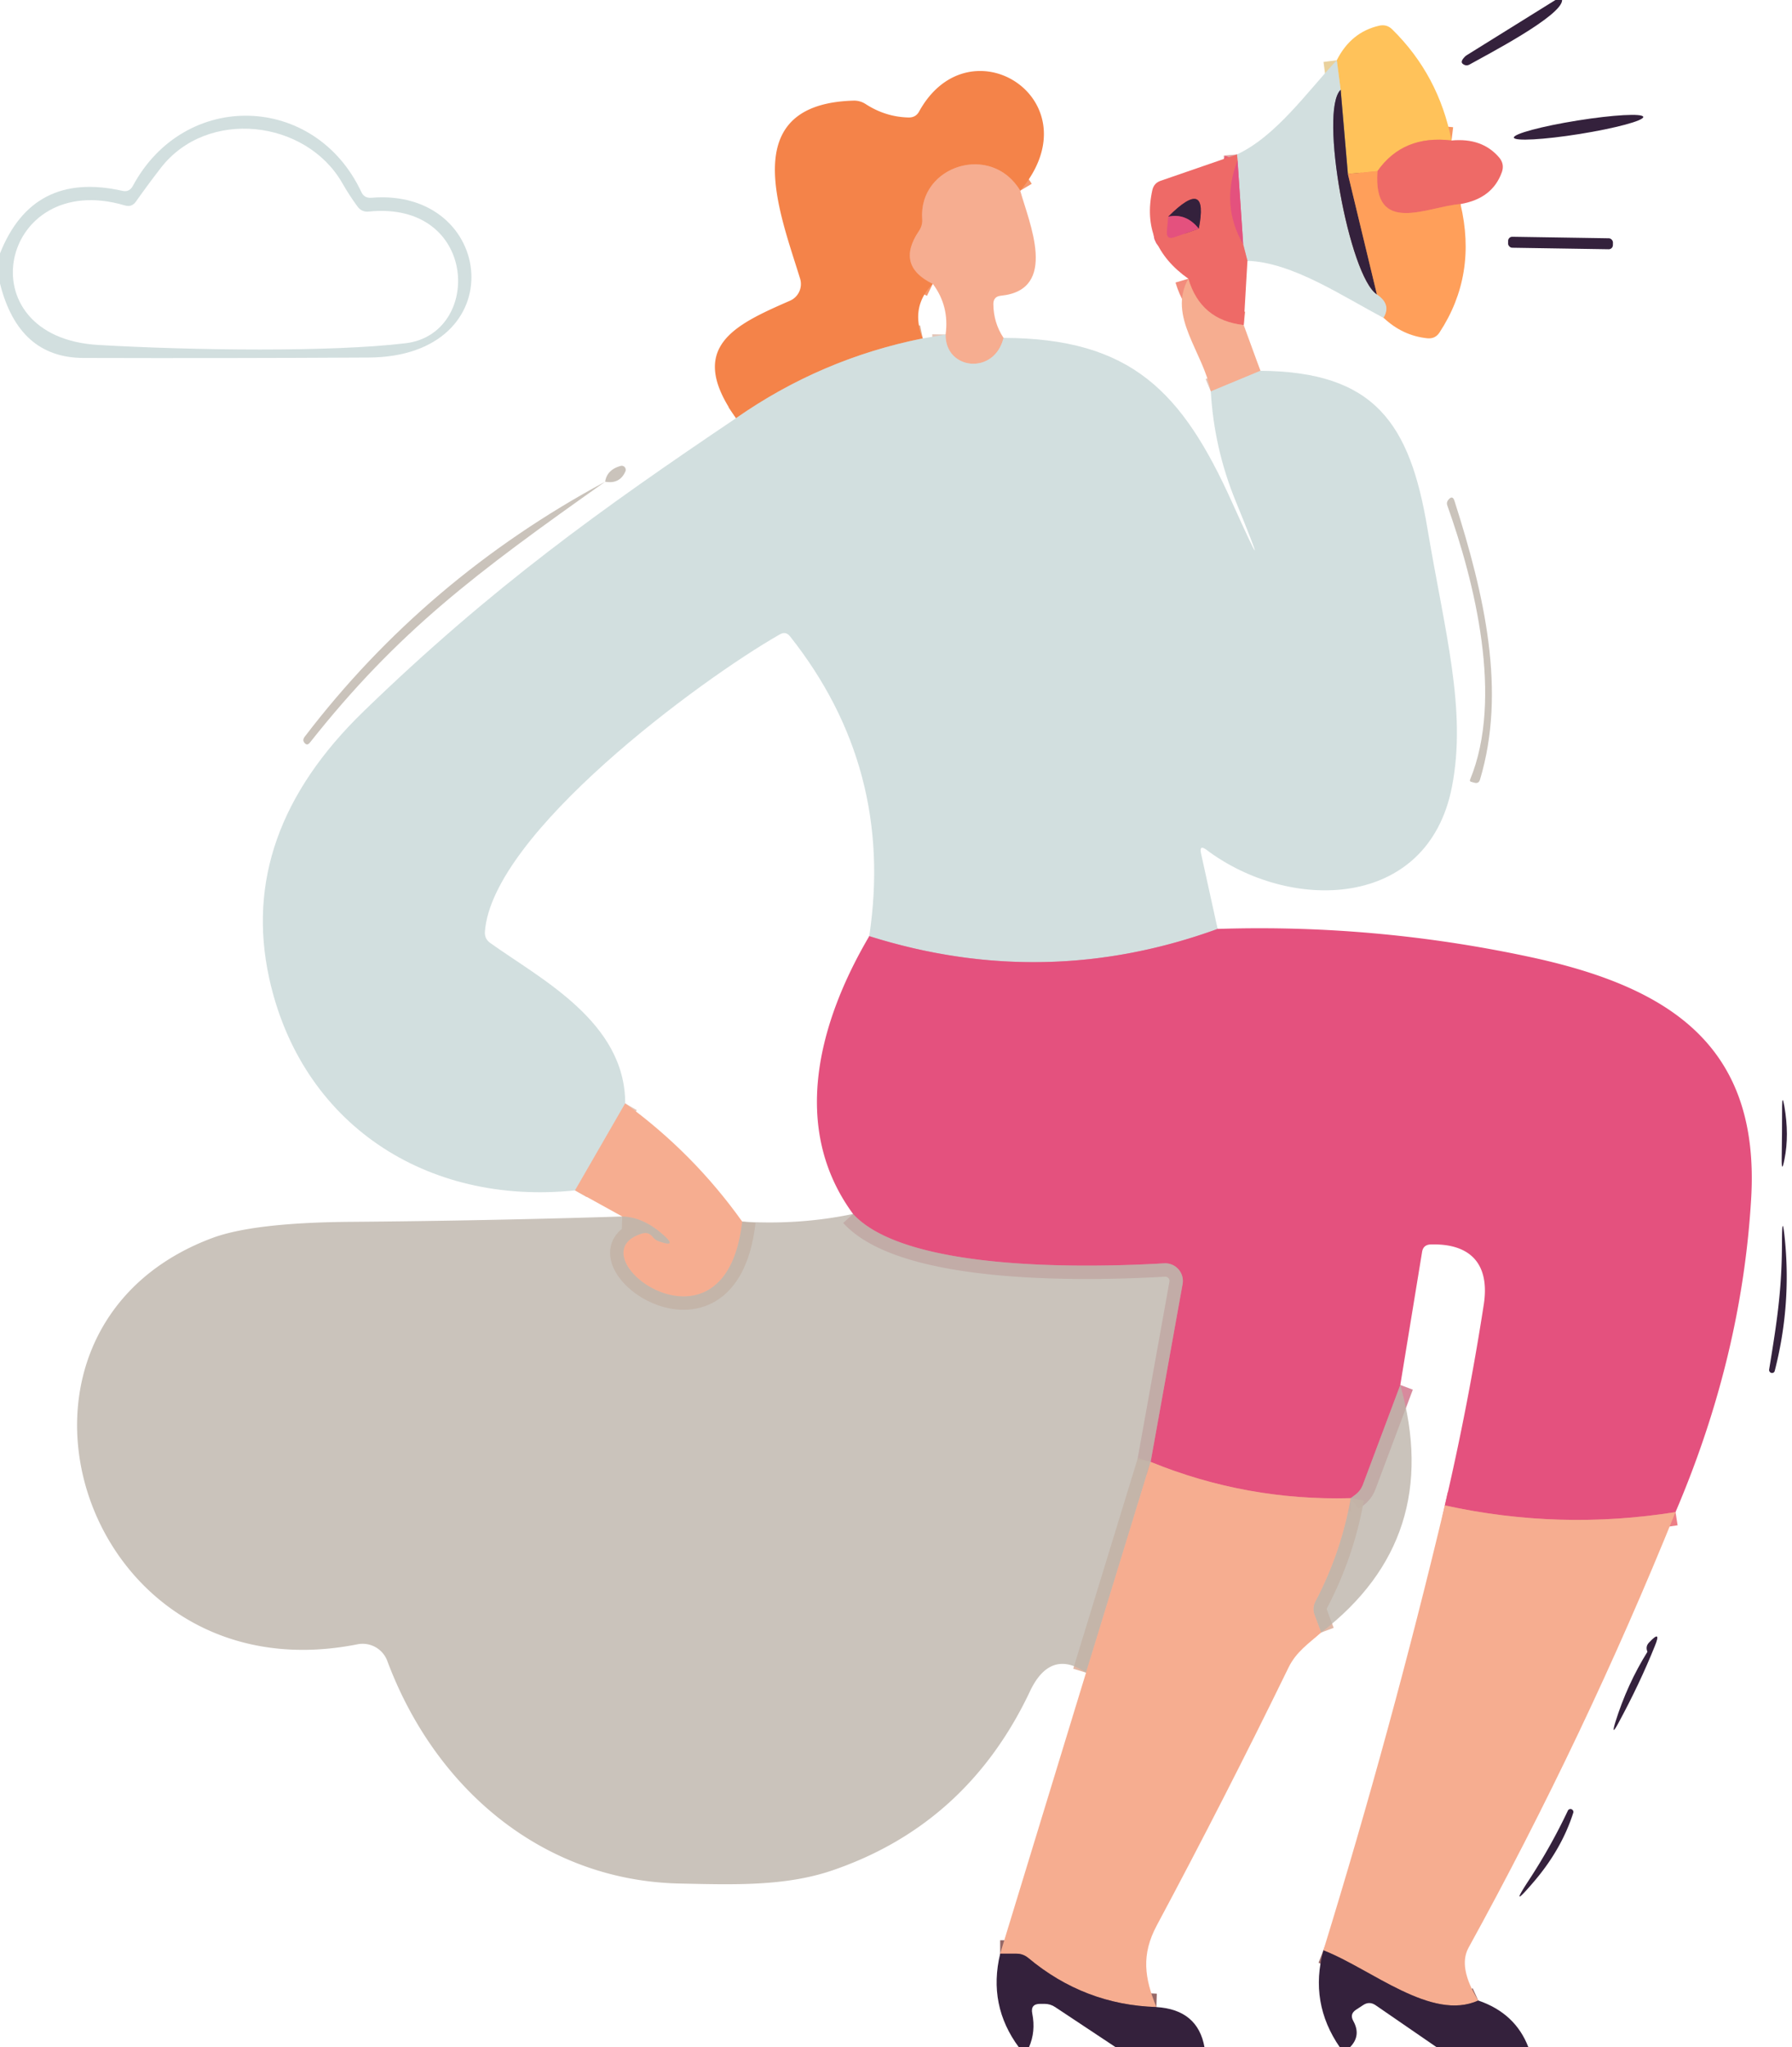 <?xml version="1.0" encoding="UTF-8" standalone="no"?>
<!DOCTYPE svg PUBLIC "-//W3C//DTD SVG 1.1//EN" "http://www.w3.org/Graphics/SVG/1.1/DTD/svg11.dtd">
<svg xmlns="http://www.w3.org/2000/svg" version="1.1" viewBox="0.00 0.00 134.00 153.00">
<g stroke-width="2.00" fill="none" stroke-linecap="butt">
<path stroke="#f79661" vector-effect="non-scaling-stroke" d="
  M 108.54 10.50
  Q 104.92 10.06 103.00 12.79"
/>
<path stroke="#ffb15a" vector-effect="non-scaling-stroke" d="
  M 103.00 12.79
  L 100.79 13.00"
/>
<path stroke="#9a724b" vector-effect="non-scaling-stroke" d="
  M 100.79 13.00
  L 100.25 6.71"
/>
<path stroke="#e9d19d" vector-effect="non-scaling-stroke" d="
  M 100.25 6.71
  L 99.96 4.50"
/>
<path stroke="#83808e" vector-effect="non-scaling-stroke" d="
  M 100.25 6.71
  C 98.62 8.27 100.89 20.66 102.96 22.00"
/>
<path stroke="#e9bf9d" vector-effect="non-scaling-stroke" d="
  M 102.96 22.00
  Q 104.07 22.74 103.46 23.75"
/>
<path stroke="#e0a5a3" vector-effect="non-scaling-stroke" d="
  M 93.28 19.49
  L 92.96 18.25"
/>
<path stroke="#db98af" vector-effect="non-scaling-stroke" d="
  M 92.96 18.25
  L 92.54 12.00"
/>
<path stroke="#e0a5a3" vector-effect="non-scaling-stroke" d="
  M 92.54 12.00
  L 92.50 11.54"
/>
<path stroke="#f5986d" vector-effect="non-scaling-stroke" d="
  M 76.29 14.25
  C 74.13 10.64 68.69 12.38 68.96 16.35
  Q 69.00 16.85 68.71 17.27
  Q 66.96 19.86 69.75 21.21"
/>
<path stroke="#e3b194" vector-effect="non-scaling-stroke" d="
  M 69.00 25.29
  Q 61.40 26.81 55.04 31.25"
/>
<path stroke="#9a604b" vector-effect="non-scaling-stroke" d="
  M 100.79 13.00
  L 102.96 22.00"
/>
<path stroke="#f78561" vector-effect="non-scaling-stroke" d="
  M 109.21 15.25
  C 106.75 15.43 102.65 17.68 103.00 12.79"
/>
<path stroke="#e95e73" vector-effect="non-scaling-stroke" d="
  M 92.54 12.00
  Q 91.26 15.30 92.96 18.25"
/>
<path stroke="#f28c7c" vector-effect="non-scaling-stroke" d="
  M 93.00 24.29
  Q 89.78 23.94 88.86 20.83"
/>
<path stroke="#e95e73" vector-effect="non-scaling-stroke" d="
  M 87.36 16.19
  L 87.26 17.28
  Q 87.20 17.94 87.83 17.72
  L 89.64 17.09"
/>
<path stroke="#914652" vector-effect="non-scaling-stroke" d="
  M 89.64 17.09
  Q 90.42 13.14 87.36 16.19"
/>
<path stroke="#8c395d" vector-effect="non-scaling-stroke" d="
  M 89.64 17.09
  Q 88.70 15.91 87.36 16.19"
/>
<path stroke="#e4c6b8" vector-effect="non-scaling-stroke" d="
  M 75.04 25.25
  C 74.36 28.07 70.66 27.65 70.71 25.00"
/>
<path stroke="#e4c6b8" vector-effect="non-scaling-stroke" d="
  M 94.25 27.71
  L 90.54 29.25"
/>
<path stroke="#db98af" vector-effect="non-scaling-stroke" d="
  M 91.05 69.42
  Q 78.15 74.10 65.00 69.96"
/>
<path stroke="#e4c6b8" vector-effect="non-scaling-stroke" d="
  M 46.75 82.46
  L 43.00 88.96"
/>
<path stroke="#ed7f87" vector-effect="non-scaling-stroke" d="
  M 125.29 113.00
  Q 116.61 114.38 108.04 112.50"
/>
<path stroke="#d37d92" stroke-opacity="0.902" vector-effect="non-scaling-stroke" d="
  M 104.71 103.50
  L 101.92 110.93
  Q 101.74 111.42 101.31 111.73
  L 101.00 111.96"
/>
<path stroke="#ed7f87" vector-effect="non-scaling-stroke" d="
  M 101.00 111.96
  Q 93.22 112.17 86.04 109.25"
/>
<path stroke="#d37d92" stroke-opacity="0.902" vector-effect="non-scaling-stroke" d="
  M 86.04 109.25
  L 88.43 95.96
  A 1.32 1.32 0.0 0 0 87.05 94.41
  C 81.53 94.73 67.77 95.07 63.79 90.72"
/>
<path stroke="#ddb09c" stroke-opacity="0.902" vector-effect="non-scaling-stroke" d="
  M 55.50 91.29
  C 54.24 102.42 42.68 93.77 48.02 92.18
  Q 48.50 92.04 48.81 92.44
  Q 48.99 92.66 49.26 92.76
  Q 50.80 93.30 49.44 92.15
  Q 48.04 90.96 46.53 90.91"
/>
<path stroke="#ddb09c" stroke-opacity="0.902" vector-effect="non-scaling-stroke" d="
  M 86.04 109.25
  L 81.21 125.00"
/>
<path stroke="#ddb09c" stroke-opacity="0.902" vector-effect="non-scaling-stroke" d="
  M 98.79 122.00
  L 98.29 120.66
  Q 98.11 120.16 98.36 119.68
  Q 100.28 116.02 101.00 111.96"
/>
<path stroke="#956766" vector-effect="non-scaling-stroke" d="
  M 86.47 149.99
  Q 81.08 149.82 76.89 146.32
  Q 76.49 145.99 75.97 146.00
  L 74.79 146.00"
/>
<path stroke="#956766" vector-effect="non-scaling-stroke" d="
  M 110.54 149.50
  C 107.05 151.09 102.55 147.15 98.96 145.75"
/>
</g>
<path fill="#34213c" d="
  M 116.31 0.00
  L 116.81 0.00
  C 116.83 1.18 111.09 4.14 109.91 4.81
  Q 109.64 4.97 109.39 4.78
  Q 109.18 4.63 109.48 4.30
  Q 109.56 4.20 109.67 4.13
  L 116.31 0.00
  Z"
/>
<path fill="#ffc25a" d="
  M 108.54 10.50
  Q 104.92 10.06 103.00 12.79
  L 100.79 13.00
  L 100.25 6.71
  L 99.96 4.50
  Q 101.02 2.40 103.13 1.92
  Q 103.70 1.79 104.11 2.20
  Q 107.58 5.61 108.54 10.50
  Z"
/>
<path fill="#d2dfdf" d="
  M 99.96 4.50
  L 100.25 6.71
  C 98.62 8.27 100.89 20.66 102.96 22.00
  Q 104.07 22.74 103.46 23.75
  C 100.43 22.18 96.69 19.61 93.28 19.49
  L 92.96 18.25
  L 92.54 12.00
  L 92.50 11.54
  C 95.42 10.18 97.76 6.85 99.96 4.50
  Z"
/>
<path fill="#f48349" d="
  M 76.29 14.25
  C 74.13 10.64 68.69 12.38 68.96 16.35
  Q 69.00 16.85 68.71 17.27
  Q 66.96 19.86 69.75 21.21
  Q 68.05 22.94 69.00 25.29
  Q 61.40 26.81 55.04 31.25
  C 51.25 25.94 54.94 24.28 59.08 22.47
  A 1.36 1.36 0.0 0 0 59.83 20.83
  C 58.33 15.92 54.98 7.77 63.83 7.52
  Q 64.31 7.51 64.72 7.77
  Q 66.21 8.74 67.94 8.78
  Q 68.48 8.79 68.73 8.33
  C 72.52 1.46 81.96 7.53 76.29 14.25
  Z"
/>
<path fill="#34213c" d="
  M 100.25 6.71
  L 100.79 13.00
  L 102.96 22.00
  C 100.89 20.66 98.62 8.27 100.25 6.71
  Z"
/>
<ellipse fill="#34213c" cx="0.00" cy="0.00" transform="translate(118.04,9.51) rotate(-9.1)" rx="4.90" ry="0.51"/>
<path fill="#d2dfdf" d="
  M 0.00 21.19
  L 0.00 18.94
  Q 2.45 12.76 9.15 14.26
  Q 9.67 14.38 9.93 13.90
  C 13.82 6.67 23.57 6.98 27.02 14.35
  Q 27.24 14.82 27.76 14.78
  C 37.06 14.00 38.49 26.67 27.55 26.72
  Q 16.90 26.78 6.24 26.75
  Q 1.39 26.74 0.00 21.19
  Z
  M 7.36 25.78
  C 14.52 26.19 24.74 26.32 30.34 25.65
  C 36.11 24.95 35.76 14.98 27.58 15.81
  Q 27.05 15.87 26.73 15.43
  Q 26.12 14.60 25.60 13.69
  C 22.87 8.92 15.49 8.09 12.04 12.53
  Q 11.10 13.74 10.16 15.07
  Q 9.85 15.51 9.33 15.35
  C 0.00 12.60 -2.72 25.20 7.36 25.78
  Z"
/>
<path fill="#ee6a67" d="
  M 108.54 10.50
  Q 110.84 10.28 112.11 11.78
  Q 112.51 12.26 112.31 12.85
  Q 111.61 14.84 109.21 15.25
  C 106.75 15.43 102.65 17.68 103.00 12.79
  Q 104.92 10.06 108.54 10.50
  Z"
/>
<path fill="#ee6a67" d="
  M 92.50 11.54
  L 92.54 12.00
  Q 91.26 15.30 92.96 18.25
  L 93.28 19.49
  L 93.00 24.29
  Q 89.78 23.94 88.86 20.83
  Q 85.26 18.28 86.17 14.20
  Q 86.29 13.68 86.79 13.51
  L 92.50 11.54
  Z
  M 87.36 16.19
  L 87.26 17.28
  Q 87.20 17.94 87.83 17.72
  L 89.64 17.09
  Q 90.42 13.14 87.36 16.19
  Z"
/>
<path fill="#e4517e" d="
  M 92.54 12.00
  L 92.96 18.25
  Q 91.26 15.30 92.54 12.00
  Z"
/>
<path fill="#f6ad90" d="
  M 76.29 14.25
  C 76.94 16.61 79.19 21.67 74.84 22.10
  Q 74.28 22.16 74.28 22.72
  Q 74.29 24.12 75.04 25.25
  C 74.36 28.07 70.66 27.65 70.71 25.00
  Q 71.00 22.87 69.75 21.21
  Q 66.96 19.86 68.71 17.27
  Q 69.00 16.85 68.96 16.35
  C 68.69 12.38 74.13 10.64 76.29 14.25
  Z"
/>
<path fill="#ff9f5a" d="
  M 103.00 12.79
  C 102.65 17.68 106.75 15.43 109.21 15.25
  Q 110.47 20.54 107.64 24.85
  Q 107.32 25.34 106.73 25.28
  Q 104.88 25.09 103.46 23.75
  Q 104.07 22.74 102.96 22.00
  L 100.79 13.00
  L 103.00 12.79
  Z"
/>
<path fill="#34213c" d="
  M 89.64 17.09
  Q 88.70 15.91 87.36 16.19
  Q 90.42 13.14 89.64 17.09
  Z"
/>
<path fill="#e4517e" d="
  M 87.36 16.19
  Q 88.70 15.91 89.64 17.09
  L 87.83 17.72
  Q 87.20 17.94 87.26 17.28
  L 87.36 16.19
  Z"
/>
<rect fill="#34213c" x="-3.92" y="-0.41" transform="translate(116.69,18.16) rotate(0.9)" width="7.84" height="0.82" rx="0.31"/>
<path fill="#f6ad90" d="
  M 88.86 20.83
  Q 89.78 23.94 93.00 24.29
  L 94.25 27.71
  L 90.54 29.25
  C 89.97 26.28 87.29 23.65 88.86 20.83
  Z"
/>
<path fill="#d2dfdf" d="
  M 70.71 25.00
  C 70.66 27.65 74.36 28.07 75.04 25.25
  C 84.61 25.28 88.41 29.29 92.13 37.54
  Q 95.38 44.75 92.40 37.45
  Q 90.78 33.49 90.54 29.25
  L 94.25 27.71
  C 102.79 27.77 105.43 31.63 106.74 39.50
  C 108.03 47.20 109.70 53.05 108.57 58.81
  C 106.76 68.05 96.42 68.18 90.22 63.51
  Q 89.66 63.09 89.81 63.78
  L 91.05 69.42
  Q 78.15 74.10 65.00 69.96
  Q 66.89 57.42 59.08 47.56
  Q 58.76 47.15 58.31 47.41
  C 52.31 50.83 36.81 62.28 36.26 69.62
  Q 36.22 70.16 36.66 70.47
  C 40.40 73.15 46.76 76.36 46.75 82.46
  L 43.00 88.96
  C 31.88 90.11 22.50 83.99 20.12 73.06
  Q 17.78 62.27 27.20 53.15
  C 36.76 43.89 44.97 38.03 55.04 31.25
  Q 61.40 26.81 69.00 25.29
  L 70.71 25.00
  Z"
/>
<path fill="#bdb4aa" fill-opacity="0.800" d="
  M 45.25 36.00
  Q 45.39 35.10 46.41 34.82
  A 0.30 0.30 0.0 0 1 46.76 35.24
  Q 46.34 36.19 45.25 36.00
  Z"
/>
<path fill="#bdb4aa" fill-opacity="0.800" d="
  M 45.25 36.00
  C 35.61 42.81 29.78 47.15 23.17 55.50
  Q 22.95 55.77 22.75 55.49
  Q 22.60 55.30 22.79 55.05
  Q 31.81 43.24 45.25 36.00
  Z"
/>
<path fill="#bdb4aa" fill-opacity="0.800" d="
  M 109.93 58.26
  C 112.43 52.18 110.28 43.52 108.22 37.76
  Q 108.14 37.54 108.31 37.34
  Q 108.62 36.98 108.76 37.43
  C 111.02 44.50 112.65 51.67 110.67 58.26
  Q 110.57 58.59 110.24 58.49
  Q 110.11 58.46 109.99 58.42
  Q 109.88 58.38 109.93 58.26
  Z"
/>
<path fill="#e4517e" d="
  M 91.05 69.42
  Q 102.81 69.04 114.33 71.50
  C 124.80 73.73 131.60 78.10 130.95 89.51
  Q 130.26 101.38 125.29 113.00
  Q 116.61 114.38 108.04 112.50
  Q 109.78 105.05 110.95 97.50
  C 111.42 94.47 109.97 92.91 106.98 93.00
  Q 106.43 93.02 106.34 93.55
  L 104.71 103.50
  L 101.92 110.93
  Q 101.74 111.42 101.31 111.73
  L 101.00 111.96
  Q 93.22 112.17 86.04 109.25
  L 88.43 95.96
  A 1.32 1.32 0.0 0 0 87.05 94.41
  C 81.53 94.73 67.77 95.07 63.79 90.72
  C 59.05 84.27 61.25 76.33 65.00 69.96
  Q 78.15 74.10 91.05 69.42
  Z"
/>
<path fill="#34213c" d="
  M 133.43 82.68
  Q 133.80 84.83 133.44 86.62
  Q 133.22 87.76 133.23 86.60
  Q 133.26 84.64 133.26 82.69
  Q 133.27 81.74 133.43 82.68
  Z"
/>
<path fill="#f6ad90" d="
  M 46.75 82.46
  Q 51.84 86.16 55.50 91.29
  C 54.24 102.42 42.68 93.77 48.02 92.18
  Q 48.50 92.04 48.81 92.44
  Q 48.99 92.66 49.26 92.76
  Q 50.80 93.30 49.44 92.15
  Q 48.04 90.96 46.53 90.91
  L 43.00 88.96
  L 46.75 82.46
  Z"
/>
<path fill="#bdb4aa" fill-opacity="0.800" d="
  M 46.53 90.91
  Q 48.04 90.96 49.44 92.15
  Q 50.80 93.30 49.26 92.76
  Q 48.99 92.66 48.81 92.44
  Q 48.50 92.04 48.02 92.18
  C 42.68 93.77 54.24 102.42 55.50 91.29
  Q 59.77 91.56 63.79 90.72
  C 67.77 95.07 81.53 94.73 87.05 94.41
  A 1.32 1.32 0.0 0 1 88.43 95.96
  L 86.04 109.25
  L 81.21 125.00
  C 79.32 123.70 77.95 124.42 77.02 126.39
  Q 72.33 136.31 62.29 139.76
  C 58.72 140.99 54.80 140.84 50.86 140.76
  C 40.54 140.55 32.51 133.63 28.96 124.12
  A 1.97 1.97 0.0 0 0 26.73 122.88
  C 6.06 126.99 -2.52 99.43 15.84 92.53
  Q 18.93 91.37 26.16 91.31
  Q 36.34 91.23 46.53 90.91
  Z"
/>
<path fill="#34213c" d="
  M 132.29 102.35
  C 132.87 98.80 133.25 96.39 133.25 92.77
  Q 133.26 90.47 133.48 92.76
  Q 133.94 97.66 132.71 102.44
  A 0.22 0.21 56.9 0 1 132.29 102.35
  Z"
/>
<path fill="#bdb4aa" fill-opacity="0.800" d="
  M 104.71 103.50
  Q 107.95 114.96 98.79 122.00
  L 98.29 120.66
  Q 98.11 120.16 98.36 119.68
  Q 100.28 116.02 101.00 111.96
  L 101.31 111.73
  Q 101.74 111.42 101.92 110.93
  L 104.71 103.50
  Z"
/>
<path fill="#f6ad90" d="
  M 86.04 109.25
  Q 93.22 112.17 101.00 111.96
  Q 100.28 116.02 98.36 119.68
  Q 98.11 120.16 98.29 120.66
  L 98.79 122.00
  C 97.86 122.82 96.93 123.44 96.36 124.60
  Q 91.61 134.34 86.50 143.89
  C 85.32 146.10 85.59 147.82 86.47 149.99
  Q 81.08 149.82 76.89 146.32
  Q 76.49 145.99 75.97 146.00
  L 74.79 146.00
  L 81.21 125.00
  L 86.04 109.25
  Z"
/>
<path fill="#f6ad90" d="
  M 108.04 112.50
  Q 116.61 114.38 125.29 113.00
  Q 118.52 129.74 109.81 145.56
  Q 109.01 147.02 110.54 149.50
  C 107.05 151.09 102.55 147.15 98.96 145.75
  Q 104.04 129.27 108.04 112.50
  Z"
/>
<path fill="#34213c" d="
  M 123.19 123.44
  Q 123.03 123.06 123.29 122.77
  Q 124.28 121.71 123.74 123.02
  Q 122.60 125.85 121.01 128.78
  Q 120.45 129.82 120.79 128.70
  Q 121.67 125.88 123.19 123.44
  Z"
/>
<path fill="#34213c" d="
  M 117.25 135.29
  A 0.22 0.22 0.0 0 1 117.65 135.45
  Q 116.76 138.26 114.57 140.77
  Q 112.83 142.79 114.29 140.56
  Q 115.97 138.00 117.25 135.29
  Z"
/>
<path fill="#34213c" d="
  M 98.96 145.75
  C 102.55 147.15 107.05 151.09 110.54 149.50
  Q 113.32 150.45 114.29 153.00
  L 107.44 153.00
  L 102.86 149.85
  Q 102.39 149.53 101.92 149.85
  L 101.40 150.19
  Q 100.91 150.51 101.19 151.02
  Q 101.81 152.13 100.94 153.00
  L 100.19 153.00
  Q 97.89 149.67 98.96 145.75
  Z"
/>
<path fill="#34213c" d="
  M 74.79 146.00
  L 75.97 146.00
  Q 76.49 145.99 76.89 146.32
  Q 81.08 149.82 86.47 149.99
  Q 89.57 150.18 90.07 153.00
  L 83.44 153.00
  L 78.90 149.99
  Q 78.54 149.75 78.10 149.75
  L 77.78 149.75
  Q 77.04 149.75 77.19 150.48
  Q 77.46 151.82 76.94 153.00
  L 76.19 153.00
  Q 73.86 149.86 74.79 146.00
  Z"
/>
</svg>
